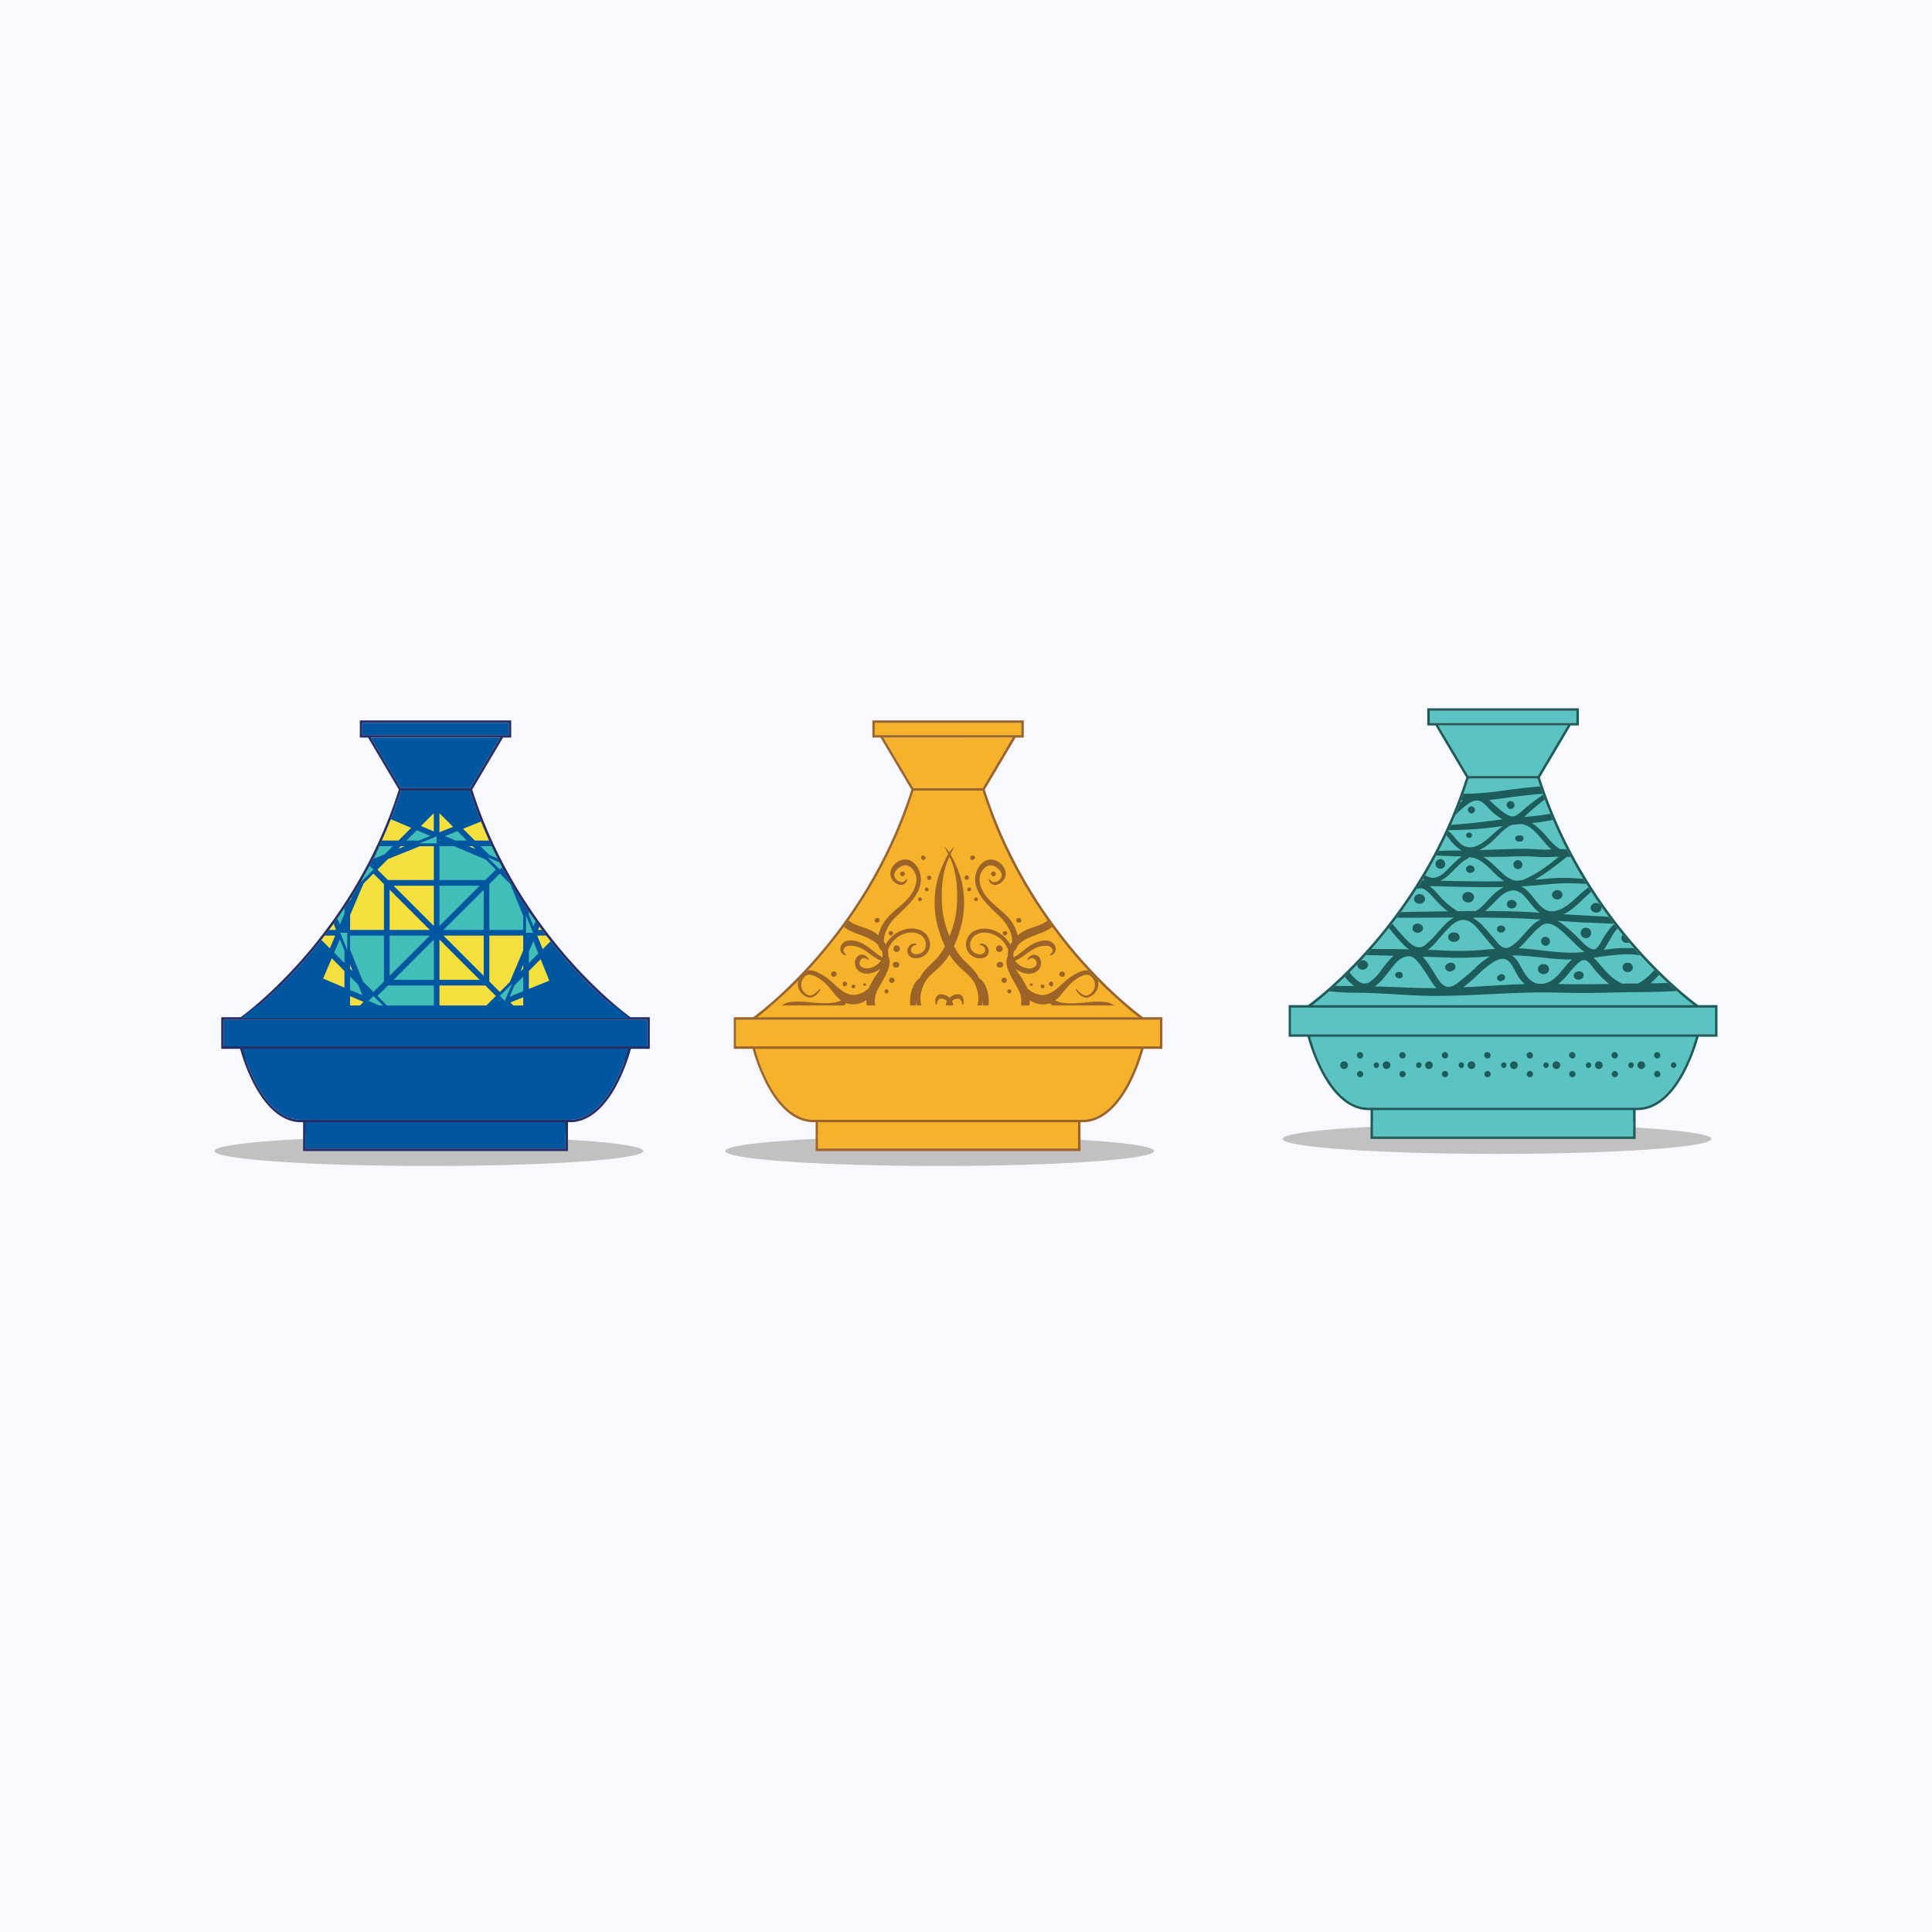 <svg xmlns="http://www.w3.org/2000/svg" viewBox="0 0 800 800"><title>play</title><g style="isolation:isolate"><g id="Object"><rect width="800" height="800" style="fill:#f8f8ff"/><ellipse cx="177.61" cy="476.62" rx="88.78" ry="6.19" style="fill:#c2c1c1"/><ellipse cx="389.11" cy="476.62" rx="88.78" ry="6.19" style="fill:#c2c1c1"/><ellipse cx="619.88" cy="471.61" rx="88.78" ry="6.19" style="fill:#c2c1c1"/><path d="M259.32,421.21A176.37,176.37,0,0,1,234.85,398a204.34,204.34,0,0,1-21.8-29.75,191.7,191.7,0,0,1-18.48-40.86H166a191.7,191.7,0,0,1-18.48,40.86A204.34,204.34,0,0,1,125.75,398a176.37,176.37,0,0,1-24.47,23.22Z" style="fill:#00579f"/><polygon points="194.66 326.36 207.07 305.41 153.53 305.41 165.94 326.36 194.66 326.36" style="fill:#00579f"/><polygon points="210.62 304.38 210.62 299.34 149.98 299.34 149.98 304.38 151.73 304.38 208.87 304.38 210.62 304.38" style="fill:#00579f"/><polygon points="260.87 422.23 98.11 422.23 92.55 422.23 92.55 433.28 99.07 433.28 261.53 433.28 268.06 433.28 268.06 422.23 262.49 422.23 260.87 422.23" style="fill:#00579f"/><path d="M106.11,448.76c3.62,6.8,9.77,14.9,18.48,14.9H236c8.71,0,14.86-8.1,18.48-14.9a75.43,75.43,0,0,0,5.72-14.46H100.39A75.43,75.43,0,0,0,106.11,448.76Z" style="fill:#00579f"/><rect x="126.45" y="464.69" width="107.7" height="10.91" style="fill:#00579f"/><g style="mix-blend-mode:multiply"><path d="M259.21,439.16c1.13-3.19,1.66-5.37,1.66-5.37H99.73s.54,2.18,1.66,5.37Z" style="fill:#00579f"/></g><g style="mix-blend-mode:multiply"><polygon points="234.66 469.55 234.66 464.18 180.3 464.18 180.3 464.18 125.94 464.18 125.94 469.55 234.66 469.55" style="fill:#00579f"/></g><path d="M269.08,421.21h-8c-1.31-.94-12.38-9.1-25.44-23.92-12.74-14.45-30-38.39-40.09-70.36l12.75-21.52h3.39v-7.1H149v7.1h3.39l12.75,21.52c-10.07,32-27.35,55.91-40.09,70.36-13.06,14.82-24.13,23-25.44,23.92h-8V434.3h7.81a76.12,76.12,0,0,0,5.87,14.92c5.38,10.12,12.09,15.47,19.39,15.47h.83v11.93H235.18V464.69H236c7.3,0,14-5.35,19.4-15.47a75.84,75.84,0,0,0,5.86-14.92h7.81Zm-14.59,27.55c-3.62,6.8-9.77,14.9-18.48,14.9H124.59c-8.71,0-14.86-8.1-18.48-14.9a75.43,75.43,0,0,1-5.72-14.46H260.21A75.43,75.43,0,0,1,254.49,448.76ZM234.15,475.6H126.45V464.69h107.7Zm33.9-42.32H92.55v-11h175.5ZM150,304.39v-5.05h60.64v5.05H150Zm57.09,1-12.41,20.95H165.94l-12.41-20.95ZM125.75,398a204.34,204.34,0,0,0,21.8-29.75A191.7,191.7,0,0,0,166,327.38h28.54a191.7,191.7,0,0,0,18.48,40.86A204.34,204.34,0,0,0,234.85,398a176.37,176.37,0,0,0,24.47,23.22h-158A176.37,176.37,0,0,0,125.75,398Z" style="fill:#252e67"/><path d="M136.57,392.7l2.25-5.29h-4.35c-.46.6-.93,1.2-1.4,1.79Z" style="fill:#f6e040"/><path d="M139.16,385.07l-1-2.57-1.89,2.57Z" style="fill:#f6e040"/><path d="M226.13,387.41h-3.68l2.26,5.61,3.26-3.26C227.36,389,226.74,388.2,226.13,387.41Z" style="fill:#f6e040"/><polygon points="181.96 344.62 187.59 342.35 181.96 336.72 181.96 344.62" style="fill:#f6e040"/><path d="M222.79,385.07h1.57l-1-1.35Z" style="fill:#f6e040"/><polygon points="179.62 336.72 174.31 342.02 179.62 344.28 179.62 336.72" style="fill:#f6e040"/><polygon points="209.42 416.51 207.43 421.21 214.12 421.21 209.42 416.51" style="fill:#f6e040"/><polygon points="216.65 412.95 211.32 415.1 216.65 420.43 216.65 412.95" style="fill:#f6e040"/><polygon points="151.94 416.76 147.49 421.21 153.74 421.21 151.94 416.76" style="fill:#f6e040"/><polygon points="144.96 420.43 150.53 414.86 144.96 412.49 144.96 420.43" style="fill:#f6e040"/><polygon points="142.63 402.06 137.37 396.8 133.8 405.2 142.63 408.96 142.63 402.06" style="fill:#f6e040"/><path d="M165,348.06l5.26-5.26-8.41-3.57-.14.34q-1.68,4.28-3.58,8.49Z" style="fill:#f6e040"/><polygon points="168.3 348.06 173.4 348.06 178.12 346.15 172.57 343.79 168.3 348.06" style="fill:#42beb8"/><polygon points="220.87 386.61 221.02 386.24 220.72 386.24 220.87 386.61" style="fill:#42beb8"/><polygon points="140.59 386.24 140.9 386.24 140.75 385.87 140.59 386.24" style="fill:#42beb8"/><polygon points="138.36 394.48 142.63 398.75 142.63 393.65 140.72 388.92 138.36 394.48" style="fill:#42beb8"/><polygon points="180.81 346.02 180.81 346.33 181.18 346.18 180.81 346.02" style="fill:#42beb8"/><path d="M219,378.83l1.9,4.73.87-2.05q-1.41-2-2.77-4Z" style="fill:#42beb8"/><polygon points="144.96 409.95 150.08 412.13 148.31 407.74 144.96 404.39 144.96 409.95" style="fill:#42beb8"/><polygon points="162.65 350.4 157.1 350.4 154.92 355.51 159.31 353.74 162.65 350.4" style="fill:#42beb8"/><polygon points="206.69 416.97 202.3 418.74 199.83 421.21 204.89 421.21 206.69 416.97" style="fill:#42beb8"/><polygon points="196.53 421.21 196.76 420.98 196.18 421.21 196.53 421.21" style="fill:#f6e040"/><polygon points="144.96 401.09 146.07 402.2 144.96 399.45 144.96 401.09" style="fill:#f6e040"/><polygon points="164.85 351.51 167.6 350.4 165.96 350.4 164.85 351.51" style="fill:#f6e040"/><polygon points="223.87 397.18 218.99 402.06 218.99 409.49 227.46 406.07 223.87 397.18" style="fill:#f6e040"/><path d="M191.74,343.18l4.88,4.88h5.86q-1.75-3.9-3.33-7.87Z" style="fill:#f6e040"/><path d="M140.77,382.82l1.86-4.36V376c-.95,1.42-1.91,2.82-2.89,4.22Z" style="fill:#42beb8"/><polygon points="193.31 348.06 189.38 344.13 184.23 346.21 188.59 348.06 193.31 348.06" style="fill:#42beb8"/><polygon points="218.99 398.75 222.92 394.82 220.84 389.67 218.99 394.02 218.99 398.75" style="fill:#42beb8"/><path d="M199,350.4l3.6,3.6,3.46,1.47q-1.28-2.52-2.46-5.07Z" style="fill:#42beb8"/><polygon points="216.65 404.39 213.04 408 211.05 412.69 216.65 410.43 216.65 404.39" style="fill:#42beb8"/><polygon points="159.05 418.48 154.36 416.48 156.26 421.21 161.78 421.21 159.05 418.48" style="fill:#42beb8"/><polygon points="152.37 414.68 152.59 414.46 152.22 414.31 152.37 414.68" style="fill:#42beb8"/><polygon points="209.24 414.68 209.03 414.46 208.87 414.83 209.24 414.68" style="fill:#42beb8"/><polygon points="194.08 350.4 196.81 351.56 195.65 350.4 194.08 350.4" style="fill:#f6e040"/><path d="M145,373l.72-1.68-.72,1.14Z" style="fill:#f6e040"/><polygon points="164.8 420.92 165.08 421.21 165.47 421.21 164.8 420.92" style="fill:#f6e040"/><polygon points="216.65 399.52 215.49 402.25 216.65 401.09 216.65 399.52" style="fill:#f6e040"/><polygon points="218.99 388.05 219.26 387.41 218.99 387.41 218.99 388.05" style="fill:#42beb8"/><polygon points="142.35 385.07 142.63 385.07 142.63 384.44 142.35 385.07" style="fill:#42beb8"/><polygon points="217.82 386.24 220.72 386.24 217.82 379.06 217.82 386.24" style="fill:#42beb8"/><polygon points="182.61 348.06 181.97 347.79 181.97 348.06 182.61 348.06" style="fill:#42beb8"/><polygon points="180.81 346.33 173.62 349.23 180.81 349.23 180.81 346.33" style="fill:#42beb8"/><polygon points="143.79 386.24 140.9 386.24 143.79 393.43 143.79 386.24" style="fill:#42beb8"/><polygon points="154.63 358.42 155.08 357.97 154.44 358.23 154.63 358.42" style="fill:#42beb8"/><polygon points="152.98 412.41 152.53 411.96 152.79 412.6 152.98 412.41" style="fill:#42beb8"/><polygon points="154.63 412.41 152.59 414.46 159.71 417.49 154.63 412.41" style="fill:#42beb8"/><path d="M207,360.07l.93-.94-1.06-2L201.9,355Z" style="fill:#42beb8"/><polygon points="206.98 412.41 209.03 414.46 212.06 407.33 206.98 412.41" style="fill:#42beb8"/><polygon points="207.17 414.26 206.98 414.07 206.53 414.51 207.17 414.26" style="fill:#42beb8"/><path d="M149.55,365.15l5.08-5.08-1.59-1.6c-.94,1.8-1.92,3.58-2.92,5.35Z" style="fill:#42beb8"/><polygon points="158.99 366.08 154.63 361.72 150.54 365.82 144.96 378.94 144.96 385.07 158.99 385.07 158.99 366.08" style="fill:#f6e040"/><polygon points="205.32 360.07 201.23 355.98 188.11 350.4 181.97 350.4 181.97 364.42 200.97 364.42 205.32 360.07" style="fill:#42beb8"/><polygon points="216.65 379.29 211.31 366.06 206.98 361.72 202.62 366.08 202.62 385.07 216.65 385.07 216.65 379.29" style="fill:#42beb8"/><polygon points="216.65 387.41 202.62 387.41 202.62 406.41 206.98 410.76 211.07 406.67 216.65 393.54 216.65 387.41" style="fill:#f6e040"/><polygon points="158.99 387.41 144.96 387.41 144.96 393.2 150.3 406.42 154.63 410.76 158.99 406.41 158.99 387.41" style="fill:#42beb8"/><polygon points="200.99 416.75 205.32 412.41 200.97 408.06 181.97 408.06 181.97 421.21 189.93 421.21 200.99 416.75" style="fill:#f6e040"/><polygon points="179.64 350.4 173.85 350.4 160.62 355.73 156.29 360.07 160.64 364.42 179.64 364.42 179.64 350.4" style="fill:#f6e040"/><polygon points="179.64 408.06 160.64 408.06 156.29 412.41 160.38 416.51 171.44 421.21 179.64 421.21 179.64 408.06" style="fill:#42beb8"/><polygon points="181.97 389.06 181.97 405.72 198.63 405.72 181.97 389.06" style="fill:#f6e040"/><polygon points="200.29 387.41 183.63 387.41 200.29 404.07 200.29 387.41" style="fill:#f6e040"/><polygon points="179.64 389.06 162.98 405.72 179.64 405.72 179.64 389.06" style="fill:#42beb8"/><polygon points="200.29 368.42 183.63 385.07 200.29 385.07 200.29 368.42" style="fill:#42beb8"/><polygon points="181.97 366.76 181.97 383.42 198.63 366.76 181.97 366.76" style="fill:#42beb8"/><polygon points="179.64 366.76 162.98 366.76 179.64 383.42 179.64 366.76" style="fill:#f6e040"/><polygon points="161.33 368.41 161.33 385.07 177.99 385.07 161.33 368.41" style="fill:#f6e040"/><polygon points="161.33 404.07 177.99 387.41 161.33 387.41 161.33 404.07" style="fill:#42beb8"/><g style="mix-blend-mode:multiply"><path d="M106.48,416.35c-4.18,3.57-6.75,5.37-6.75,5.37H260.87s-2.57-1.8-6.75-5.37H106.48Z" style="fill:#00579f"/></g><path d="M471.56,421.21A176.37,176.37,0,0,1,447.09,398a204.34,204.34,0,0,1-21.8-29.75,191.7,191.7,0,0,1-18.48-40.86H378.27a191.7,191.7,0,0,1-18.48,40.86A204.34,204.34,0,0,1,338,398a176.37,176.37,0,0,1-24.47,23.22Z" style="fill:#f7b22b"/><path d="M363.24,419.16a10.83,10.83,0,0,1-1-4.79,10.14,10.14,0,0,1,1-4.23c1.42-2.76,3.15-5.28,4.32-8.18.75-1.87,1.26-4.31.24-6.07a7.41,7.41,0,0,0-.15-2.44,10.45,10.45,0,0,1,3.43-4.91c2.78-2.29,6.91-3.38,10.13-1.38,3,1.86,3.06,6.67-.61,7.78-1.3.39-3.11.22-3.37-1.35-.22-1.33,1.06-2.18,2.18-2.38a.16.16,0,0,0,0-.31c-1.49-.68-2.85.41-3.45,1.74a2.9,2.9,0,0,0,1.72,3.9,6,6,0,0,0,6.06-1.73,5.88,5.88,0,0,0,1-5.78c-1.69-4.9-7.72-5.36-11.82-3.57a13.08,13.08,0,0,0-6.18,5.66,10.48,10.48,0,0,0-.75-1.24,11,11,0,0,1,.85-4.2,17.88,17.88,0,0,1,4.48-6.34c4.06-4,9-7.94,9.93-14,.74-4.9-3.32-11.47-8.88-8.86-2.16,1-4,3.42-3.66,5.87a5,5,0,0,0,3.19,3.84,2.71,2.71,0,0,0,3.77-2,.18.18,0,0,0-.33-.11c-.55.68-1.11,1.3-2.05,1.17a3.59,3.59,0,0,1-2.23-1.15c-1.93-2,.21-4.35,2.11-5.36,2.57-1.36,4.75.56,5.77,2.84,1.2,2.74.19,5.77-1.28,8.18-2.81,4.58-8,7.15-11.16,11.47a17.28,17.28,0,0,0-2.8,6.07,14.34,14.34,0,0,0-2.71-1.88c-2.8-1.46-7.09-2.11-9.66-4.34-.64.91-1.29,1.81-1.95,2.71a15.25,15.25,0,0,0,3.46,2c3.71,1.62,8.13,2.58,10.84,5.64a4.91,4.91,0,0,0,1.52,2.4,4.22,4.22,0,0,1,.16,2.59c-4.13-2.37-7-6.3-12-6.94-2.07-.27-4.3.19-5.17,2.28a2.77,2.77,0,0,0,2,3.85c.2,0,.26-.24.12-.36-.78-.65-1.36-1.55-.8-2.53a2.72,2.72,0,0,1,2.12-1.12,10,10,0,0,1,4.79,1c3,1.4,5.24,4,8.37,5.16a6.57,6.57,0,0,1-1.11,1.27c-1.7,1.5-4.83,2.79-6.92,1.33s.19-5.15,2.45-3c.21.2.61,0,.45-.29-1-1.83-3.49-2.54-4.9-.7a4.22,4.22,0,0,0,1.33,6c2.56,1.57,6,.66,8.53-1.28-.4.64-.8,1.23-1.12,1.71a39.7,39.7,0,0,0-3.86,6.51l0,0a8.42,8.42,0,0,1-1.12.85,5.78,5.78,0,0,1-1.27.8,10.31,10.31,0,0,1-2.86.93c-2.23.4-4.33-.62-6.06-1.9-2-1.49-3.68-3.38-5.69-4.87a20.22,20.22,0,0,0-5-2.87,6.55,6.55,0,0,0-3.15-.4q-2.08,2.24-4,4.23a6.45,6.45,0,0,0-.13,1.56,6,6,0,0,0,4.15,5.31c2.25.64,4.14-1.46,5.21-3.13a.23.23,0,0,0-.37-.26,9.48,9.48,0,0,1-2.88,2.4c-1.67.78-3.32-.6-4.13-1.95a4.71,4.71,0,0,1,1.46-6.1c1.33-.77,3.11,0,4.33.62a16.84,16.84,0,0,1,3.89,2.93c2.26,2.2,3.81,5,6.22,6.75a9.12,9.12,0,0,1-2.55.89,25.92,25.92,0,0,1-6.41.23c-4.12-.15-8.49-1.11-12.58-.32a6.86,6.86,0,0,0-5.18,4.62,3.65,3.65,0,0,0-.07,1.54H323v-.11c-.08-2.12,2.49-3.43,4.28-3.61a24,24,0,0,1,4.94.21c4.85.5,14.93,2.71,18.12-2.31a8.44,8.44,0,0,0,1.5.39,9.29,9.29,0,0,0,6.37-1.25,4.82,4.82,0,0,0,.51-.38,13.09,13.09,0,0,0,2.15,7.06h3.73A11,11,0,0,1,363.24,419.16Z" style="fill:#9c6427"/><path d="M363.18,380.11a1,1,0,0,0-1,.92,1,1,0,0,0,.25.69.9.9,0,0,0,.67.31h.17a1.09,1.09,0,0,0,.68-.25.94.94,0,0,0,.31-.66,1,1,0,0,0-.9-1Z" style="fill:#9c6427"/><path d="M368,386.4a.9.9,0,1,0,.94-.85A.92.92,0,0,0,368,386.4Z" style="fill:#9c6427"/><path d="M371.32,391.48a1.36,1.36,0,1,0,1.33,1.4A1.37,1.37,0,0,0,371.32,391.48Z" style="fill:#9c6427"/><path d="M371.46,400.65a1.14,1.14,0,0,0,.73-.52,1.21,1.21,0,0,0,.15-.91,1.2,1.2,0,0,0-1.42-.87,1,1,0,0,0-1.17.65,1.26,1.26,0,0,0,.49,1.46A1.73,1.73,0,0,0,371.46,400.65Z" style="fill:#9c6427"/><path d="M370.06,405.13a1.17,1.17,0,0,0-1.08-.32,1.12,1.12,0,0,0-.34,2,1.13,1.13,0,0,0,1.36-.13l.08-.07a1,1,0,0,0,.06-1.43A.3.3,0,0,1,370.06,405.13Z" style="fill:#9c6427"/><path d="M367.93,410.54a.85.85,0,0,0-.8-.88.86.86,0,0,0-.88.8.84.84,0,1,0,1.68.08Z" style="fill:#9c6427"/><path d="M368,418.33a.75.75,0,0,0,.11-.56.76.76,0,0,0-.49-.54.64.64,0,0,0-.57,0,.73.73,0,1,0,.95,1.06Z" style="fill:#9c6427"/><path d="M344.16,403.6c.36,1.55,2.8.74,2.18-.65A1.14,1.14,0,0,0,344.16,403.6Z" style="fill:#9c6427"/><path d="M350.21,408.24l.12-.08a.84.84,0,0,0,.07-1.42l-.12-.08C348.51,405.5,348.6,409.3,350.21,408.24Z" style="fill:#9c6427"/><path d="M353.41,407.65c-1,0-1.12,1.6-.08,1.6S354.45,407.65,353.41,407.65Z" style="fill:#9c6427"/><path d="M358.1,408.19a.5.5,0,0,0,.54-.47.51.51,0,0,0-.61-.53l-.2,0a.48.48,0,0,0-.38.44.49.49,0,0,0,.45.52Z" style="fill:#9c6427"/><path d="M372.76,361.84a1,1,0,0,0,.94,1,1,1,0,0,0,1-.95,1,1,0,0,0-.94-1A1,1,0,0,0,372.76,361.84Z" style="fill:#9c6427"/><path d="M381.47,371.84l-.14-.11a.76.76,0,0,0-1.18.6.77.77,0,0,0,.34.68.78.78,0,0,0,.93-.07l.12-.09a.62.62,0,0,0,.21-.44A.64.64,0,0,0,381.47,371.84Z" style="fill:#9c6427"/><path d="M383.69,369.05a.78.78,0,1,0-.74-.82A.78.78,0,0,0,383.69,369.05Z" style="fill:#9c6427"/><path d="M385.6,363.69a.87.87,0,0,0-.05-.69.84.84,0,0,0-.28-.31l-.06,0h0l0,0a.88.88,0,0,0-.85,0,.92.92,0,0,0-.49.76.91.91,0,0,0,.86.94A.89.89,0,0,0,385.6,363.69Z" style="fill:#9c6427"/><path d="M383.3,355.27a.87.87,0,0,0-.7-.88.63.63,0,0,0-.37-.12.81.81,0,0,0-.56.19.88.88,0,0,0-.16,1.09,1.1,1.1,0,0,0,.89.53A.87.87,0,0,0,383.3,355.27Z" style="fill:#9c6427"/><path d="M463.71,421.21a3.65,3.65,0,0,0-.07-1.54,6.86,6.86,0,0,0-5.18-4.62c-4.09-.79-8.46.17-12.58.32a25.92,25.92,0,0,1-6.41-.23,9.12,9.12,0,0,1-2.55-.89c2.41-1.75,3.95-4.55,6.22-6.75a16.84,16.84,0,0,1,3.89-2.93c1.22-.63,3-1.39,4.33-.62a4.7,4.7,0,0,1,1.45,6.1c-.8,1.35-2.45,2.73-4.12,1.95a9.48,9.48,0,0,1-2.88-2.4.23.23,0,0,0-.37.26c1.07,1.67,3,3.77,5.21,3.13a6,6,0,0,0,4.15-5.31,6.45,6.45,0,0,0-.13-1.56c-1.31-1.33-2.67-2.74-4.05-4.23a6.55,6.55,0,0,0-3.15.4,20.22,20.22,0,0,0-5,2.87c-2,1.49-3.68,3.38-5.69,4.87-1.73,1.28-3.83,2.3-6.06,1.9a10.31,10.31,0,0,1-2.86-.93,5.78,5.78,0,0,1-1.27-.8,8.42,8.42,0,0,1-1.12-.85l0,0a39.7,39.7,0,0,0-3.86-6.51c-.32-.48-.72-1.07-1.12-1.71,2.49,1.94,6,2.85,8.53,1.28a4.22,4.22,0,0,0,1.33-6c-1.41-1.84-3.89-1.13-4.9.7-.16.28.24.49.45.29,2.26-2.13,4.69,1.45,2.45,3-2.09,1.46-5.22.17-6.92-1.33a6.25,6.25,0,0,1-1.11-1.27c3.13-1.17,5.36-3.76,8.36-5.16a10,10,0,0,1,4.8-1,2.72,2.72,0,0,1,2.12,1.12c.56,1,0,1.88-.8,2.53-.14.12-.08.38.12.36a2.77,2.77,0,0,0,2-3.85c-.87-2.09-3.1-2.55-5.17-2.28-5,.64-7.9,4.57-12,6.94a4.22,4.22,0,0,1,.16-2.59,4.91,4.91,0,0,0,1.52-2.4c2.71-3.06,7.13-4,10.84-5.64a15.25,15.25,0,0,0,3.46-2c-.66-.9-1.31-1.8-1.95-2.71-2.57,2.23-6.86,2.88-9.66,4.34a14.34,14.34,0,0,0-2.71,1.88,17.28,17.28,0,0,0-2.8-6.07c-3.17-4.32-8.35-6.89-11.16-11.47-1.47-2.41-2.48-5.44-1.28-8.18,1-2.28,3.2-4.2,5.77-2.84,1.9,1,4,3.32,2.11,5.36a3.59,3.59,0,0,1-2.23,1.15c-.94.13-1.5-.49-2.05-1.17a.18.18,0,0,0-.33.11,2.71,2.71,0,0,0,3.77,2,5,5,0,0,0,3.19-3.84c.36-2.45-1.51-4.86-3.66-5.87-5.56-2.61-9.62,4-8.88,8.86.9,6,5.87,9.94,9.93,14a17.88,17.88,0,0,1,4.48,6.34,11,11,0,0,1,.85,4.2,10.48,10.48,0,0,0-.75,1.24,13.13,13.13,0,0,0-6.18-5.66c-4.1-1.79-10.13-1.33-11.82,3.57a5.74,5.74,0,0,0,7.08,7.51,2.89,2.89,0,0,0,1.73-3.9c-.6-1.33-2-2.42-3.45-1.74a.16.16,0,0,0,0,.31c1.12.2,2.4,1.05,2.18,2.38-.26,1.57-2.08,1.74-3.37,1.35-3.68-1.11-3.63-5.92-.61-7.78,3.22-2,7.35-.91,10.13,1.38a10.45,10.45,0,0,1,3.43,4.91,7.41,7.41,0,0,0-.15,2.44c-1,1.76-.51,4.2.24,6.07,1.17,2.9,2.9,5.42,4.31,8.18a10,10,0,0,1,1,4.23,10.83,10.83,0,0,1-1,4.79,11,11,0,0,1-1.31,2h3.73a13,13,0,0,0,2.14-7.06,6.28,6.28,0,0,0,.52.38,9.28,9.28,0,0,0,6.37,1.25,8.44,8.44,0,0,0,1.5-.39c3.19,5,13.27,2.81,18.12,2.31a24,24,0,0,1,4.94-.21c1.79.18,4.36,1.49,4.28,3.61v.11Z" style="fill:#9c6427"/><path d="M421.72,380.13a1,1,0,0,0-.9,1,.94.94,0,0,0,.31.66,1.09,1.09,0,0,0,.68.25H422a.92.92,0,0,0,.67-.31,1,1,0,0,0,.25-.69,1,1,0,0,0-1-.92Z" style="fill:#9c6427"/><path d="M417.1,386.4a.92.92,0,0,0-1-.85.9.9,0,0,0-.85.94.9.9,0,0,0,1.8-.09Z" style="fill:#9c6427"/><path d="M413.76,391.48a1.36,1.36,0,1,0,1.39,1.33A1.37,1.37,0,0,0,413.76,391.48Z" style="fill:#9c6427"/><path d="M414.61,398.35a1,1,0,0,0-.45,0,1.2,1.2,0,0,0-1.42.87,1.21,1.21,0,0,0,.15.91,1.14,1.14,0,0,0,.73.52,1.73,1.73,0,0,0,1.22-.19,1.28,1.28,0,0,0,.49-1.46A1,1,0,0,0,414.61,398.35Z" style="fill:#9c6427"/><path d="M415,406.64l.08.07a1.13,1.13,0,0,0,1.36.13,1.12,1.12,0,0,0-.34-2,1.16,1.16,0,0,0-1.08.32.6.6,0,0,1-.08.08A1,1,0,0,0,415,406.64Z" style="fill:#9c6427"/><path d="M418,411.34a.85.85,0,0,0,.8-.88.87.87,0,0,0-.88-.8.84.84,0,0,0,.08,1.68Z" style="fill:#9c6427"/><path d="M417.12,418.33a.73.73,0,1,0,.95-1.06.64.64,0,0,0-.57,0,.76.76,0,0,0-.49.54A.75.75,0,0,0,417.12,418.33Z" style="fill:#9c6427"/><path d="M438.74,403c-.62,1.39,1.82,2.2,2.18.65A1.14,1.14,0,0,0,438.74,403Z" style="fill:#9c6427"/><path d="M434.8,406.66l-.12.08a.84.84,0,0,0,.07,1.42l.12.08C436.48,409.3,436.56,405.5,434.8,406.66Z" style="fill:#9c6427"/><path d="M431.75,409.25c1,0,.95-1.6-.08-1.6S430.72,409.25,431.75,409.25Z" style="fill:#9c6427"/><path d="M427.05,407.19a.51.51,0,0,0-.61.53.5.5,0,0,0,.54.47l.2,0a.49.49,0,0,0,.45-.52.48.48,0,0,0-.38-.44Z" style="fill:#9c6427"/><path d="M412.32,361.84a1,1,0,0,0-1-.95,1,1,0,0,0-.94,1,1,1,0,1,0,2-.08Z" style="fill:#9c6427"/><path d="M403.33,372.41a.62.62,0,0,0,.21.44l.12.09a.78.78,0,0,0,.93.07.77.77,0,0,0,.34-.68.76.76,0,0,0-1.18-.6l-.14.11A.64.64,0,0,0,403.33,372.41Z" style="fill:#9c6427"/><path d="M401.39,369.05a.78.78,0,1,0-.82-.73A.79.79,0,0,0,401.39,369.05Z" style="fill:#9c6427"/><path d="M399.53,363a.9.9,0,1,0,1.2-.39.86.86,0,0,0-.84,0l0,0h0l-.06,0A.84.84,0,0,0,399.53,363Z" style="fill:#9c6427"/><path d="M403.41,354.46a.81.81,0,0,0-.56-.19.63.63,0,0,0-.37.12.85.85,0,0,0,.19,1.69,1.11,1.11,0,0,0,.9-.53A.88.88,0,0,0,403.41,354.46Z" style="fill:#9c6427"/><path d="M408.28,408.69a8.3,8.3,0,0,0-2.9-3.73,13.28,13.28,0,0,0-1-1.77c-1.88-2.73-4.6-4.63-6.67-7.19a25.33,25.33,0,0,1-2.7-4.16A50.57,50.57,0,0,0,398,383.3a38,38,0,0,0,.4-17.39,36.66,36.66,0,0,0-2.79-8.19,37.86,37.86,0,0,0-2.05-4c.47-1,1-1.91,1.47-2.85,0-.08-.07-.14-.13-.09a16.21,16.21,0,0,0-1.81,2.21,16.29,16.29,0,0,0-1.82-2.21c-.06-.05-.17,0-.12.09.49.94,1,1.89,1.46,2.85a36,36,0,0,0-2,4,37.2,37.2,0,0,0-2.8,8.19,38.13,38.13,0,0,0,.4,17.39,51.5,51.5,0,0,0,3.07,8.54,26,26,0,0,1-2.7,4.16c-2.07,2.56-4.79,4.46-6.68,7.19a15.85,15.85,0,0,0-1,1.77,8.37,8.37,0,0,0-2.9,3.73,15.62,15.62,0,0,0-1.12,6.87,29,29,0,0,0,.72,5.65h2.39c0-.1,0-.2-.07-.3a26.68,26.68,0,0,1-.68-6.35,8.51,8.51,0,0,0,2.56,5.05,8.6,8.6,0,0,0,2.47,1.6h6.85a7.57,7.57,0,0,0,2.05-1.43,7.37,7.37,0,0,0,2,1.43H402a8.6,8.6,0,0,0,2.47-1.6,8.51,8.51,0,0,0,2.56-5.05,26.68,26.68,0,0,1-.68,6.35c0,.1-.05.2-.07.3h2.4a30.66,30.66,0,0,0,.72-5.65A15.77,15.77,0,0,0,408.28,408.69ZM390,369.26a42.83,42.83,0,0,1,1.32-9.69,29.66,29.66,0,0,1,1.84-4.83,29.62,29.62,0,0,1,1.83,4.83,42.83,42.83,0,0,1,1.32,9.69,49.21,49.21,0,0,1-.54,9.55,46.82,46.82,0,0,1-2.61,8.9,46.13,46.13,0,0,1-2.62-8.9A49.21,49.21,0,0,1,390,369.26Zm14.51,47.58a6.59,6.59,0,0,1-10.39,1.69,4,4,0,0,0,.43-3.18,4.53,4.53,0,0,0-.33-.82,3.79,3.79,0,0,1,1.63-.94c1.69-.44,2.41.75,2.55,2.3a.21.21,0,0,0,.42,0c.58-1.89,0-4.38-2.49-4.17a5.48,5.48,0,0,0-3.17,1.42,5.54,5.54,0,0,0-3.17-1.42c-2.47-.21-3.08,2.28-2.49,4.17a.21.21,0,0,0,.41,0c.14-1.55.86-2.74,2.55-2.3a3.82,3.82,0,0,1,1.64.94,4.56,4.56,0,0,0-.34.82,4.06,4.06,0,0,0,.43,3.18,6.64,6.64,0,0,1-4.16,1.82,6.57,6.57,0,0,1-6.22-3.51c-1.38-2.81-.42-6.84.87-9.5,1.5-3.1,4.35-4.92,6.7-7.28a26.46,26.46,0,0,0,3.78-4.8,26.41,26.41,0,0,0,3.77,4.8c2.36,2.36,5.21,4.18,6.71,7.28C404.88,410,405.84,414,404.47,416.84Z" style="fill:#9c6427"/><polygon points="406.9 326.36 419.31 305.41 365.77 305.41 378.18 326.36 406.9 326.36" style="fill:#f7b22b"/><polygon points="422.86 304.38 422.86 299.34 362.22 299.34 362.22 304.38 363.97 304.38 421.11 304.38 422.86 304.38" style="fill:#f7b22b"/><polygon points="473.11 422.23 310.35 422.23 304.79 422.23 304.79 433.28 311.31 433.28 473.77 433.28 480.29 433.28 480.29 422.23 474.73 422.23 473.11 422.23" style="fill:#f7b22b"/><path d="M318.35,448.76c3.62,6.8,9.77,14.9,18.48,14.9H448.25c8.71,0,14.86-8.1,18.48-14.9a75.43,75.43,0,0,0,5.72-14.46H312.63A75.43,75.43,0,0,0,318.35,448.76Z" style="fill:#f7b22b"/><rect x="338.69" y="464.69" width="107.7" height="10.91" style="fill:#f7b22b"/><g style="mix-blend-mode:multiply"><path d="M471.45,439.16c1.12-3.19,1.66-5.37,1.66-5.37H312s.53,2.18,1.66,5.37Z" style="fill:#f7b22b"/></g><g style="mix-blend-mode:multiply"><polygon points="446.9 469.55 446.9 464.18 392.54 464.18 392.54 464.18 338.18 464.18 338.18 469.55 446.9 469.55" style="fill:#f7b22b"/></g><g style="mix-blend-mode:multiply"><path d="M318.72,416.35c-4.18,3.57-6.75,5.37-6.75,5.37H473.11s-2.57-1.8-6.75-5.37H318.72Z" style="fill:#f7b22b"/></g><path d="M481.32,421.21h-8c-1.31-.94-12.38-9.1-25.44-23.92-12.74-14.45-30-38.39-40.09-70.36l12.75-21.52h3.39v-7.1h-62.7v7.1h3.39l12.75,21.52c-10.07,32-27.35,55.91-40.09,70.36-13.06,14.82-24.13,23-25.44,23.92h-8V434.3h7.81a75.84,75.84,0,0,0,5.86,14.92c5.39,10.12,12.1,15.47,19.4,15.47h.83v11.93H447.42V464.69h.83c7.3,0,14-5.35,19.39-15.47a76.12,76.12,0,0,0,5.87-14.92h7.81Zm-14.59,27.55c-3.62,6.8-9.77,14.9-18.48,14.9H336.83c-8.71,0-14.86-8.1-18.48-14.9a75.43,75.43,0,0,1-5.72-14.46H472.45A75.43,75.43,0,0,1,466.73,448.76ZM446.39,475.6H338.69V464.69h107.7Zm33.9-42.32H304.79v-11h175.5ZM362.22,304.39v-5.05h60.64v5.05H362.22Zm57.09,1L406.9,326.36H378.18l-12.41-20.95ZM338,398a204.34,204.34,0,0,0,21.8-29.75,191.7,191.7,0,0,0,18.48-40.86h28.54a191.7,191.7,0,0,0,18.48,40.86A204.34,204.34,0,0,0,447.09,398a176.37,176.37,0,0,0,24.47,23.22h-158A176.37,176.37,0,0,0,338,398Z" style="fill:#9c6427"/><path d="M701.41,416.19A175.46,175.46,0,0,1,676.94,393a203.69,203.69,0,0,1-21.8-29.76,191.62,191.62,0,0,1-18.48-40.85H608.11a191.58,191.58,0,0,1-18.47,40.85A203.76,203.76,0,0,1,567.83,393a176.2,176.2,0,0,1-24.46,23.21Z" style="fill:#5bc4c2"/><polygon points="636.75 321.34 649.16 300.39 595.61 300.39 608.03 321.34 636.75 321.34" style="fill:#5bc4c2"/><polygon points="652.71 299.37 652.71 294.32 592.07 294.32 592.07 299.37 593.82 299.37 650.96 299.37 652.71 299.37" style="fill:#5bc4c2"/><polygon points="702.96 417.22 540.19 417.22 534.63 417.22 534.63 428.26 541.16 428.26 703.62 428.26 710.14 428.26 710.14 417.22 704.58 417.22 702.96 417.22" style="fill:#5bc4c2"/><path d="M548.19,443.74c3.63,6.8,9.78,14.91,18.49,14.91H678.1c8.71,0,14.86-8.11,18.48-14.91a75.42,75.42,0,0,0,5.72-14.45H542.48A75.17,75.17,0,0,0,548.19,443.74Z" style="fill:#5bc4c2"/><rect x="568.54" y="459.67" width="107.7" height="10.91" style="fill:#5bc4c2"/><g style="mix-blend-mode:multiply"><path d="M701.3,434.15c1.12-3.2,1.66-5.38,1.66-5.38H541.81s.54,2.18,1.66,5.38Z" style="fill:#5bc4c2"/></g><g style="mix-blend-mode:multiply"><polygon points="676.75 464.53 676.75 459.16 622.39 459.16 622.39 459.16 568.02 459.16 568.02 464.53 676.75 464.53" style="fill:#5bc4c2"/></g><g style="mix-blend-mode:multiply"><path d="M548.57,411.33c-4.19,3.57-6.76,5.38-6.76,5.38H703s-2.57-1.81-6.75-5.38H548.57Z" style="fill:#5bc4c2"/></g><path d="M711.17,416.19h-8c-1.31-.94-12.38-9.09-25.44-23.91-12.74-14.46-30-38.39-40.09-70.36l12.75-21.53h3.38V293.3H591v7.09h3.38l12.76,21.53c-10.07,32-27.35,55.9-40.09,70.36-13.06,14.82-24.13,23-25.44,23.91h-8v13.1h7.81a76.09,76.09,0,0,0,5.86,14.92c5.39,10.11,12.1,15.46,19.4,15.46h.83v11.94H677.26V459.67h.84c7.3,0,14-5.35,19.39-15.46a77.05,77.05,0,0,0,5.87-14.92h7.81Zm-14.59,27.55c-3.62,6.8-9.77,14.91-18.48,14.91H566.68c-8.71,0-14.86-8.11-18.49-14.91a75.17,75.17,0,0,1-5.71-14.45H702.3A75.42,75.42,0,0,1,696.58,443.74Zm-20.34,26.85H568.54V459.67h107.7Zm33.9-42.33H534.63v-11H710.14ZM592.07,299.37v-5.05h60.64v5.05H592.07Zm57.09,1-12.41,20.95H608l-12.42-20.95ZM567.83,393a203.76,203.76,0,0,0,21.81-29.76,191.58,191.58,0,0,0,18.47-40.85h28.55a191.62,191.62,0,0,0,18.48,40.85A203.69,203.69,0,0,0,676.94,393a175.46,175.46,0,0,0,24.47,23.21h-158A176.2,176.2,0,0,0,567.83,393Z" style="fill:#1e5b5b"/><path d="M628.39,348.37a3.21,3.21,0,0,0,1,.12,1.42,1.42,0,0,0,1.5-1.26,1.39,1.39,0,0,0-1.44-1.32h-.35a2,2,0,0,0-.66.11,1.33,1.33,0,0,0-.62.3,1.11,1.11,0,0,0-.43.85A1.27,1.27,0,0,0,628.39,348.37Z" style="fill:#1e5b5b"/><path d="M609.57,345.88a1.17,1.17,0,0,0-1.2-1.13,1.2,1.2,0,0,0-1.28,1.06,1.16,1.16,0,0,0,1.2,1.13A1.2,1.2,0,0,0,609.57,345.88Z" style="fill:#1e5b5b"/><path d="M628.27,356.15A1.87,1.87,0,1,0,630.4,358,2,2,0,0,0,628.27,356.15Z" style="fill:#1e5b5b"/><path d="M610.35,360.74a1.4,1.4,0,0,0,0-1.59,1.72,1.72,0,0,0-.64-.58,2.14,2.14,0,0,0-.91-.22h0a2.71,2.71,0,0,0-.41,0h0a1.72,1.72,0,0,0-.82.41,1.58,1.58,0,0,0-.47.7,1.46,1.46,0,0,0,.46,1.54A2,2,0,0,0,610.35,360.74Z" style="fill:#1e5b5b"/><path d="M598.39,358a2,2,0,1,0-2,1.73A1.87,1.87,0,0,0,598.39,358Z" style="fill:#1e5b5b"/><path d="M606.25,373.09a2.72,2.72,0,0,0,1.76.6,2.31,2.31,0,0,0,2.39-2.22,2,2,0,0,0-.76-1.51,2.67,2.67,0,0,0-1.76-.6,2.31,2.31,0,0,0-2.39,2.22A2,2,0,0,0,606.25,373.09Z" style="fill:#1e5b5b"/><path d="M586.21,373.65a2.52,2.52,0,0,0,1.63.56,2.17,2.17,0,0,0,2.25-2,2,2,0,0,0-.7-1.42,2.52,2.52,0,0,0-1.63-.56,2.16,2.16,0,0,0-2.24,2A1.94,1.94,0,0,0,586.21,373.65Z" style="fill:#1e5b5b"/><path d="M642.63,370.53a2.11,2.11,0,0,0,2.22,1.91,2.09,2.09,0,0,0,2.17-1.95,2.11,2.11,0,0,0-2.22-1.91A2.09,2.09,0,0,0,642.63,370.53Z" style="fill:#1e5b5b"/><path d="M627.43,373.21a4.32,4.32,0,0,0-.5-.33,2.26,2.26,0,0,0-2,0,1.73,1.73,0,0,0-.92,2,2,2,0,0,0,2,1.29,2.25,2.25,0,0,0,1-.24l.41-.28a1.83,1.83,0,0,0,.51-.79s0-.06,0-.09A1.46,1.46,0,0,0,627.43,373.21Z" style="fill:#1e5b5b"/><path d="M660.88,373.91a2.16,2.16,0,0,0-2.24,2,1.92,1.92,0,0,0,.69,1.41,2.51,2.51,0,0,0,1.62.56,2.17,2.17,0,0,0,2.25-2,1.59,1.59,0,0,0-.06-.38l-.8-1.15A2.54,2.54,0,0,0,660.88,373.91Z" style="fill:#1e5b5b"/><path d="M673.62,390.44a2.58,2.58,0,0,0,1-.18c-.91-1.07-1.81-2.15-2.7-3.23A2.05,2.05,0,0,0,673.62,390.44Z" style="fill:#1e5b5b"/><path d="M654.55,386.07a2.16,2.16,0,1,0,2.12-1.91A2.06,2.06,0,0,0,654.55,386.07Z" style="fill:#1e5b5b"/><path d="M640.21,391.62a1.86,1.86,0,1,0-2.12-1.84A2,2,0,0,0,640.21,391.62Z" style="fill:#1e5b5b"/><path d="M622.86,383.77l-.13-.11c-1.07-.83-2.87-.34-2.89,1s1.78,1.92,2.87,1.08l.12-.09A1.23,1.23,0,0,0,622.86,383.77Z" style="fill:#1e5b5b"/><path d="M600.31,389.45l.45.29a2.31,2.31,0,0,0,1.1.25l.36,0a2.28,2.28,0,0,0,1.55-.59,1.82,1.82,0,0,0,.62-1.38,1.87,1.87,0,0,0-.66-1.36,2.32,2.32,0,0,0-1.57-.55l-.35,0a2.49,2.49,0,0,0-1.53.58,1.81,1.81,0,0,0-.62,1.36A1.84,1.84,0,0,0,600.31,389.45Z" style="fill:#1e5b5b"/><path d="M584.85,384.75h0a1.68,1.68,0,0,0,.59.95c.06.06.13.1.19.15l.14.08h0a2,2,0,0,0,.65.26,2.48,2.48,0,0,0,1.15,0,2,2,0,0,0,.67-.29h0a1.92,1.92,0,0,0,.73-.65,1.63,1.63,0,0,0,0-1.81,2,2,0,0,0-.68-.61l-.24-.14a2.43,2.43,0,0,0-1.1-.25l-.58.07a2.55,2.55,0,0,0-.63.27l0,0-.12.08c-.06.05-.13.09-.19.15a1.56,1.56,0,0,0-.31.37h0l0,0-.08.14,0,.09-.06.16,0,.09,0,.14a.22.22,0,0,1,0,.08,1.62,1.62,0,0,0,0,.22,1.09,1.09,0,0,0,0,.18.3.3,0,0,0,0,.1S584.85,384.72,584.85,384.75Z" style="fill:#1e5b5b"/><path d="M562,399.59a2.13,2.13,0,0,0,2.25,1.93,2.41,2.41,0,0,0,1.56-.59l.15-.16a1.64,1.64,0,0,0,.56-1.2,1.68,1.68,0,0,0-.55-1.21,2.41,2.41,0,0,0-1.78-.75,2.44,2.44,0,0,0-.62.09L562,399.33A1.14,1.14,0,0,0,562,399.59Z" style="fill:#1e5b5b"/><path d="M601.82,398.92l-.13-.09a2.26,2.26,0,0,0-1-.23,2.19,2.19,0,0,0-1.38.51l-.33.25a1.55,1.55,0,0,0-.3,2.06,2.09,2.09,0,0,0,2.65.61l.36-.21a1.66,1.66,0,0,0,.9-2A1.85,1.85,0,0,0,601.82,398.92Z" style="fill:#1e5b5b"/><path d="M580.67,403.44a.64.64,0,0,0-.32-.73,1.5,1.5,0,0,0-.46-.22l-.32,0a1.64,1.64,0,0,0-1,.07,1.82,1.82,0,0,0-.36.22,1.14,1.14,0,0,0-.47.9,1.24,1.24,0,0,0,.46.95,1.84,1.84,0,0,0,.69.37l.3.07a1.52,1.52,0,0,0,.67,0,1.27,1.27,0,0,0,.78-.5,1,1,0,0,0,.16-.86A.91.91,0,0,0,580.67,403.44Z" style="fill:#1e5b5b"/><path d="M621.48,403.42a2.46,2.46,0,0,0-1.14.6,1.33,1.33,0,0,0-.46.93,1.28,1.28,0,0,0,.42.94,1.63,1.63,0,0,0,1.05.4,1.58,1.58,0,0,0,1.14-.45h0l0,0,0,0a1.34,1.34,0,0,0,.54-.45,1.16,1.16,0,0,0,.17-1A1.5,1.5,0,0,0,621.48,403.42Z" style="fill:#1e5b5b"/><path d="M639.06,399.25a2.18,2.18,0,0,0-2.27,2.07,2.22,2.22,0,0,0,2.35,2,2.05,2.05,0,1,0-.08-4.07Z" style="fill:#1e5b5b"/><path d="M654.48,402.3a2,2,0,0,0-.59-.05,2.3,2.3,0,0,0-1.25.23,1.68,1.68,0,0,0-1,1.48,1.72,1.72,0,0,0,1,1.48,2.22,2.22,0,0,0,1,.23,2.17,2.17,0,0,0,1-.23,1.87,1.87,0,0,0,.86-.73,1.58,1.58,0,0,0-1-2.41Z" style="fill:#1e5b5b"/><path d="M674,402.49a1.92,1.92,0,1,0,0-3.82A1.92,1.92,0,1,0,674,402.49Z" style="fill:#1e5b5b"/><path d="M690.57,407q-3.57.15-7.14.19a30.07,30.07,0,0,0,3.56-3.6c-.64-.62-1.28-1.26-1.94-1.93a27.89,27.89,0,0,1-5.09,4.59,11.26,11.26,0,0,1-1.76,1c-2.17,0-4.34,0-6.51.06a20.41,20.41,0,0,1-6-4.38c-2-2-3.63-4.17-5.58-6.17l-.24-.23c5.17-.68,10.32-1.52,15.55-1.36a28.77,28.77,0,0,1,3.82.42c-.77-.84-1.55-1.7-2.33-2.59l-.32-.37h0a55.51,55.51,0,0,0-11.52.56l-1,.12c.83-1.09,1.42-2.36,2.11-3.46,1.13-1.76,2-3.86,3.66-5.34q-.72-.9-1.41-1.8a7,7,0,0,0-1.16,1,37.86,37.86,0,0,0-4.36,6.45,9,9,0,0,1-2,2.64c-.92.74-2.19.1-3-.42-2.18-1.38-3.77-3.5-5.63-5.18a55.3,55.3,0,0,0-6-5.15,13,13,0,0,0-1.36-.79c4.91.36,9.82.71,14.75.88,2.87.1,5.73.23,8.6.34-.73-.94-1.44-1.89-2.15-2.85-1.48-.09-2.95-.18-4.42-.25-4.78-.25-9.54-.53-14.31-.83,3.46-1.53,6.26-4.43,8.78-6.83.84-.8,1.75-1.65,2.72-2.47l-1.17-1.82c-1,.73-1.91,1.51-2.82,2.3-3.33,2.88-6.69,6.9-11.6,7.58-3.58.5-6-2.67-7.75-4.88-1.59-2-3.29-4.3-5.79-5.42,1.51-.08,3-.17,4.51-.28,4-.28,8-.75,12-.94,3.52-.17,7.05.06,10.57.22-.44-.7-.87-1.41-1.3-2.12-2.81-.18-5.61-.4-8.37-.38-3.88,0-7.78.49-11.66.74a58.64,58.64,0,0,0,5.76-3.67c2.52-1.79,4.92-3.71,7.34-5.6l.29-.23.89.07.61.07c-.57-1.06-1.12-2.13-1.67-3.2l-.77-.05c-.66,0-1.33-.05-2-.05a22,22,0,0,1-4.47-3.95,42.74,42.74,0,0,0-5.68-5.82,13.77,13.77,0,0,0-1.57-1c1.33-.14,2.66-.3,4-.49,1.59-.23,3.17-.54,4.76-.8L642,337c-1.12.15-2.25.33-3.37.49-2.48.35-5,.59-7.49.83.44-.4.85-.81,1.28-1.21,1-1,2.14-1.92,3.23-2.86,1.3-1.13,2.64-2.19,4-3.21q-.37-1-.72-2c-1.56,1.11-3.09,2.24-4.61,3.38-1.16.87-2.27,1.8-3.37,2.73a17.32,17.32,0,0,1-3.33,2.6c-2,1-4.23-.74-5.67-1.82a60.39,60.39,0,0,1-5-4.44l-.31-.27q2.75-.24,5.49-.63c4.41-.63,8.83-1.21,13.27-1.62,1.13-.1,2.26-.19,3.39-.26-.36-1-.71-2-1.06-3.05l-1.82.15c-4.46.37-8.89.94-13.32,1.55a121.83,121.83,0,0,1-12.8,1.23l-3.8.1c-.32.91-.66,1.83-1,2.74l.8,0c-.4.27-.77.57-1.14.87q-1,2.67-2.1,5.31a34.49,34.49,0,0,1,5.43-4.77,7.79,7.79,0,0,1,3-1.36l1,0a3.5,3.5,0,0,1,1.24.39c1.72.92,2.91,2.65,4.28,3.91a22.63,22.63,0,0,0,4.67,3.48c-4.71.63-9.41,1.26-14.15,1.71-2.4.22-4.8.41-7.2.59-.33.73-.65,1.46-1,2.19a157,157,0,0,0,22.49-1.7c-.94.66-1.81,1.38-2.6,2.05-3.34,2.8-8.79,9-14,5.92-2.21-1.3-3.83-4.24-6-5.94-.27.59-.54,1.19-.82,1.78.39.44.75.88,1.09,1.3a18.82,18.82,0,0,0,4.74,4.72l.58.31c-3.2,0-6.42,0-9.62.16l-1,1.87c3.53.26,7.08.33,10.62.42-.39.26-.75.55-1.06.79a37.6,37.6,0,0,0-3.63,3.38c-1.86,1.87-4.33,4.81-7.49,4.68a6.29,6.29,0,0,1-3-1.09l-.48.82-.49.8a10.28,10.28,0,0,0,.93.49l-1.21,0c-.75,1.23-1.52,2.46-2.3,3.67a7.73,7.73,0,0,1,1.38-.34,3.73,3.73,0,0,1,2.68,1c2.28,1.82,4,4.21,6.1,6.18a31.9,31.9,0,0,0,2.74,2.33l-11.25.19c-2.72,0-5.44.09-8.17.15-.56.78-1.13,1.55-1.7,2.32,2.62,0,5.24,0,7.86,0l15.88-.07c-2.85,1.48-5.14,4.37-7,6.44a36.85,36.85,0,0,1-5.22,5.15c-2.45,1.77-5,0-6.75-1.65a78.37,78.37,0,0,1-5.48-6.07c-.36-.4-.75-.84-1.17-1.28l-1.38,1.76.6.68a80.11,80.11,0,0,0,5.9,6.63,14.48,14.48,0,0,0,1.92,1.5l-5.36-.09q-5.15,0-10.28-.05c-.76.86-1.51,1.7-2.26,2.51,3.49.08,7,.16,10.47.26l1,0a42.47,42.47,0,0,0-5.3,6.23,18.34,18.34,0,0,1-4.75,4.75,3.87,3.87,0,0,1-4.55-.41,17.92,17.92,0,0,1-3.72-3.71c-.64.64-1.28,1.26-1.89,1.85l.23.3a17.82,17.82,0,0,0,3.66,3.53h-3.49c-1.47,0-2.94,0-4.42-.07-.88.81-1.73,1.56-2.53,2.26a96.65,96.65,0,0,0,11.28.6c8.36.06,16.68.77,25,1.14,16.7.73,33.35-1.05,50-1.25,6.91-.08,13.81.28,20.72.22s13.87-.3,20.8-.35c5.43,0,10.81-.18,16.21-.48Q692.59,408.86,690.57,407ZM645.4,384.44c2,1.57,3.79,3.44,5.64,5.16a45,45,0,0,0,5,4.62c-1.07.09-2.14.17-3.22.22-7.92.34-15.69-1.35-23.57-1.75h-.42a34.72,34.72,0,0,0,3-3c2.1-2.26,4-4.69,6.64-6.52C640.84,381.51,643.51,383,645.4,384.44ZM638,380.75c-2.42,1-4.32,3.2-5.92,4.94-2.1,2.28-4.09,4.93-7,6.47-2.67,1.4-4.56-1.3-5.95-2.94-1.64-1.93-3.27-3.89-5-5.74a17,17,0,0,0-4.23-3.36l0,0a4.26,4.26,0,0,0,.47-.15h.19c8.22,0,16.43.09,24.63.61Zm-6.35-9.19c1.16,1.29,2.16,2.68,3.3,4a14,14,0,0,0,2.59,2.35l-.34,0c-7.37-.5-14.78-.66-22.19-.67,1.54-1.28,2.9-2.76,4.2-4.07,2.12-2.14,5.28-5.34,8.92-4.25A8.18,8.18,0,0,1,631.62,371.56Zm13.88-16.83c-1.69,1.34-3.36,2.69-5.08,3.94a50,50,0,0,1-7.82,4.78,12.29,12.29,0,0,1-3.27,1.15l-1.49.07a6.36,6.36,0,0,1-1.25-.23,12.49,12.49,0,0,1-4.61-3c-1.53-1.37-3-2.82-4.49-4.18a20.47,20.47,0,0,0-3.29-2.44c3.12,0,6.25,0,9.36-.07,2.82-.1,5.64-.19,8.45-.16,2.53,0,5,.35,7.56.33C641.55,354.93,643.53,354.78,645.5,354.73ZM619,347.29c2.07-2,4.18-4.52,7-5.69h0c1.39-.16,2.79-.29,4.19-.42a10.64,10.64,0,0,1,4.77,2.6c2.69,2.35,4.68,5.54,7.39,7.94-.53,0-1.06.06-1.59.07-2.59.09-5.14-.2-7.73-.28-3-.1-6,0-8.95.1-3.86.13-7.71.29-11.57.41A23.77,23.77,0,0,0,619,347.29Zm-17.58,13.55c1.24-1.22,2.44-2.49,3.79-3.63a11.4,11.4,0,0,1,1.92-1.35,2.72,2.72,0,0,0,1.27-1,2.38,2.38,0,0,0,.83.27,4.86,4.86,0,0,1,1.14.13,8.87,8.87,0,0,1,2.65,1.21,27.61,27.61,0,0,1,4.59,3.86,34.55,34.55,0,0,0,5.21,4.55c-8.26.21-16.53,0-24.79-.14l-1.6,0A18.15,18.15,0,0,0,601.38,360.84ZM596,370.91a30.49,30.49,0,0,0-4-4l4.93.12c8.33.23,16.68.43,25,.27l.75,0a19.71,19.71,0,0,0-5,3.8c-2,2-3.92,4.64-6.56,6.14q-3.75,0-7.5.08l-.74-.41A33.14,33.14,0,0,1,596,370.91Zm-1.1,18.86c1.73-1.94,3.44-3.94,5.29-5.79s4.06-3.57,6.86-2.91c2.58.61,4.53,3.06,6,4.84,1.65,2,3.26,4,4.95,5.9.34.39.7.76,1.07,1.11-4.61.33-9.22.81-13.84.84s-9-.29-13.54-.42h-.47A21.66,21.66,0,0,0,594.93,389.77Zm-16.77,19q-4.44-.19-8.86-.3a20.65,20.65,0,0,0,3.82-3.7c1.54-1.79,2.89-3.7,4.43-5.49a9.21,9.21,0,0,1,5.08-3.3l1.5.05c1.71.44,3,2.19,3.87,3.37,1.51,2,2.91,4.16,4.25,6.27a20.35,20.35,0,0,0,2.58,3.5C589.27,409.17,583.72,409,578.16,408.74Zm19.36-1c-1.85-1.55-2.94-3.94-4.23-5.85a45,45,0,0,0-4.1-5.77q6.06.18,12.12.42A147,147,0,0,0,617,396a32.67,32.67,0,0,0-6.33,5c-2,1.88-4.15,3.67-6.31,5.42C602.44,408,599.87,409.73,597.52,407.77Zm22.08.28c-4.57.26-9.14.54-13.71.76a65.19,65.19,0,0,0,5.85-4.94,39.49,39.49,0,0,1,6.83-5.61c2.07-1.19,4.4-1.93,6.25-.14,1.63,1.57,2.42,3.83,3.54,5.69a16.17,16.17,0,0,0,3,3.68C627.42,407.62,623.5,407.82,619.6,408.05Zm22-1.56a8,8,0,0,1-2.56.87H637a6.29,6.29,0,0,1-2.75-1.13c-2.18-1.58-3.4-3.92-4.6-6.11a13.35,13.35,0,0,0-3.49-4.51c7.61,0,15.11,1.51,22.71,1.69.66,0,1.31,0,2,0a37.39,37.39,0,0,0-3.48,3.84C645.69,403.12,644.08,405.19,641.65,406.49Zm3.54,1a23.81,23.81,0,0,0,3.59-3.4c1.75-2,3.27-4.18,5.48-5.84a2.4,2.4,0,0,1,2.77-.45,10.11,10.11,0,0,1,2.55,2.67,40.33,40.33,0,0,0,6.83,7C659.33,407.54,652.26,407.64,645.19,407.45Z" style="fill:#1e5b5b"/><path d="M623.85,333.34a1.76,1.76,0,0,0,1.84,1.64,1.64,1.64,0,1,0-1.84-1.64Z" style="fill:#1e5b5b"/><path d="M609.46,336.83a1.47,1.47,0,1,0-1.63-1.47A1.59,1.59,0,0,0,609.46,336.83Z" style="fill:#1e5b5b"/><path d="M556.58,439.48a1.59,1.59,0,1,0,1.57,1.6A1.61,1.61,0,0,0,556.58,439.48Z" style="fill:#1e5b5b"/><path d="M563.82,435.84a1.3,1.3,0,0,0-1.94,1.43,1.29,1.29,0,0,0,1.23,1h.11l.31,0a1.2,1.2,0,0,0,.53-.29,1.27,1.27,0,0,0,.37-.82s0-.08,0-.12A1.32,1.32,0,0,0,563.82,435.84Z" style="fill:#1e5b5b"/><path d="M563.23,443.46a1.3,1.3,0,1,0,1.27,1.33A1.3,1.3,0,0,0,563.23,443.46Z" style="fill:#1e5b5b"/><path d="M570,439.89c-1.51,0-1.59,2.35-.07,2.35A1.18,1.18,0,0,0,570,439.89Z" style="fill:#1e5b5b"/><path d="M574.16,439.48a1.59,1.59,0,1,0,1.57,1.6A1.6,1.6,0,0,0,574.16,439.48Z" style="fill:#1e5b5b"/><path d="M581.4,435.84a1.3,1.3,0,0,0-1.94,1.43,1.29,1.29,0,0,0,1.23,1h.11l.31,0a1.2,1.2,0,0,0,.53-.29,1.27,1.27,0,0,0,.37-.82s0-.08,0-.12A1.32,1.32,0,0,0,581.4,435.84Z" style="fill:#1e5b5b"/><path d="M580.81,443.46a1.3,1.3,0,1,0,1.27,1.33A1.32,1.32,0,0,0,580.81,443.46Z" style="fill:#1e5b5b"/><path d="M587.53,439.89c-1.51,0-1.59,2.35-.07,2.35S589.05,439.89,587.53,439.89Z" style="fill:#1e5b5b"/><path d="M591.74,439.48a1.59,1.59,0,1,0,1.57,1.6A1.59,1.59,0,0,0,591.74,439.48Z" style="fill:#1e5b5b"/><path d="M599,435.84a1.33,1.33,0,0,0-1.58.17,1.3,1.3,0,0,0,.87,2.24h.1l.32,0a1.17,1.17,0,0,0,.52-.29,1.22,1.22,0,0,0,.37-.82.5.5,0,0,0,0-.12A1.32,1.32,0,0,0,599,435.84Z" style="fill:#1e5b5b"/><path d="M598.39,443.46a1.3,1.3,0,1,0,1.27,1.33A1.31,1.31,0,0,0,598.39,443.46Z" style="fill:#1e5b5b"/><path d="M605.11,439.89a1.18,1.18,0,0,0-.07,2.35C606.55,442.24,606.62,439.89,605.11,439.89Z" style="fill:#1e5b5b"/><path d="M609.32,439.48a1.59,1.59,0,1,0,1.57,1.6A1.61,1.61,0,0,0,609.32,439.48Z" style="fill:#1e5b5b"/><path d="M616.56,435.84a1.31,1.31,0,0,0-1.95,1.43,1.3,1.3,0,0,0,1.23,1H616l.32,0a1.17,1.17,0,0,0,.52-.29,1.22,1.22,0,0,0,.37-.82.49.49,0,0,0,0-.12A1.31,1.31,0,0,0,616.56,435.84Z" style="fill:#1e5b5b"/><path d="M616,443.46a1.3,1.3,0,1,0,1.27,1.33A1.3,1.3,0,0,0,616,443.46Z" style="fill:#1e5b5b"/><path d="M622.69,439.89a1.18,1.18,0,0,0-.07,2.35C624.13,442.24,624.2,439.89,622.69,439.89Z" style="fill:#1e5b5b"/><path d="M626.89,439.48a1.59,1.59,0,1,0,1.58,1.6A1.61,1.61,0,0,0,626.89,439.48Z" style="fill:#1e5b5b"/><path d="M634.13,435.84a1.3,1.3,0,0,0-1.94,1.43,1.29,1.29,0,0,0,1.23,1h.11l.31,0a1.2,1.2,0,0,0,.53-.29,1.27,1.27,0,0,0,.37-.82s0-.08,0-.12A1.29,1.29,0,0,0,634.13,435.84Z" style="fill:#1e5b5b"/><path d="M633.54,443.46a1.3,1.3,0,1,0,1.27,1.33A1.3,1.3,0,0,0,633.54,443.46Z" style="fill:#1e5b5b"/><path d="M640.26,439.89c-1.51,0-1.58,2.35-.07,2.35A1.18,1.18,0,0,0,640.26,439.89Z" style="fill:#1e5b5b"/><path d="M644.47,439.48a1.59,1.59,0,1,0,1.58,1.6A1.61,1.61,0,0,0,644.47,439.48Z" style="fill:#1e5b5b"/><path d="M651.71,435.84a1.3,1.3,0,0,0-1.94,1.43,1.29,1.29,0,0,0,1.23,1h.11l.31,0a1.2,1.2,0,0,0,.53-.29,1.27,1.27,0,0,0,.37-.82s0-.08,0-.12A1.32,1.32,0,0,0,651.71,435.84Z" style="fill:#1e5b5b"/><path d="M651.12,443.46a1.3,1.3,0,1,0,1.27,1.33A1.3,1.3,0,0,0,651.12,443.46Z" style="fill:#1e5b5b"/><path d="M657.84,439.89c-1.51,0-1.58,2.35-.07,2.35A1.18,1.18,0,0,0,657.84,439.89Z" style="fill:#1e5b5b"/><path d="M662.05,439.48a1.59,1.59,0,1,0,1.57,1.6A1.61,1.61,0,0,0,662.05,439.48Z" style="fill:#1e5b5b"/><path d="M669.29,435.84a1.3,1.3,0,0,0-1.94,1.43,1.29,1.29,0,0,0,1.23,1h.11l.31,0a1.2,1.2,0,0,0,.53-.29,1.27,1.27,0,0,0,.37-.82s0-.08,0-.12A1.32,1.32,0,0,0,669.29,435.84Z" style="fill:#1e5b5b"/><path d="M668.7,443.46a1.3,1.3,0,1,0,1.27,1.33A1.32,1.32,0,0,0,668.7,443.46Z" style="fill:#1e5b5b"/><path d="M675.42,439.89c-1.51,0-1.59,2.35-.07,2.35S676.94,439.89,675.42,439.89Z" style="fill:#1e5b5b"/><path d="M679.63,439.48a1.59,1.59,0,1,0,1.57,1.6A1.59,1.59,0,0,0,679.63,439.48Z" style="fill:#1e5b5b"/><path d="M686.87,435.84a1.33,1.33,0,0,0-1.58.17,1.3,1.3,0,0,0,.87,2.24h.1l.32,0a1.17,1.17,0,0,0,.89-1.11.5.5,0,0,0,0-.12A1.32,1.32,0,0,0,686.87,435.84Z" style="fill:#1e5b5b"/><path d="M686.28,443.46a1.3,1.3,0,1,0,1.27,1.33A1.31,1.31,0,0,0,686.28,443.46Z" style="fill:#1e5b5b"/><path d="M693,439.89a1.18,1.18,0,0,0-.07,2.35C694.44,442.24,694.51,439.89,693,439.89Z" style="fill:#1e5b5b"/></g></g></svg>